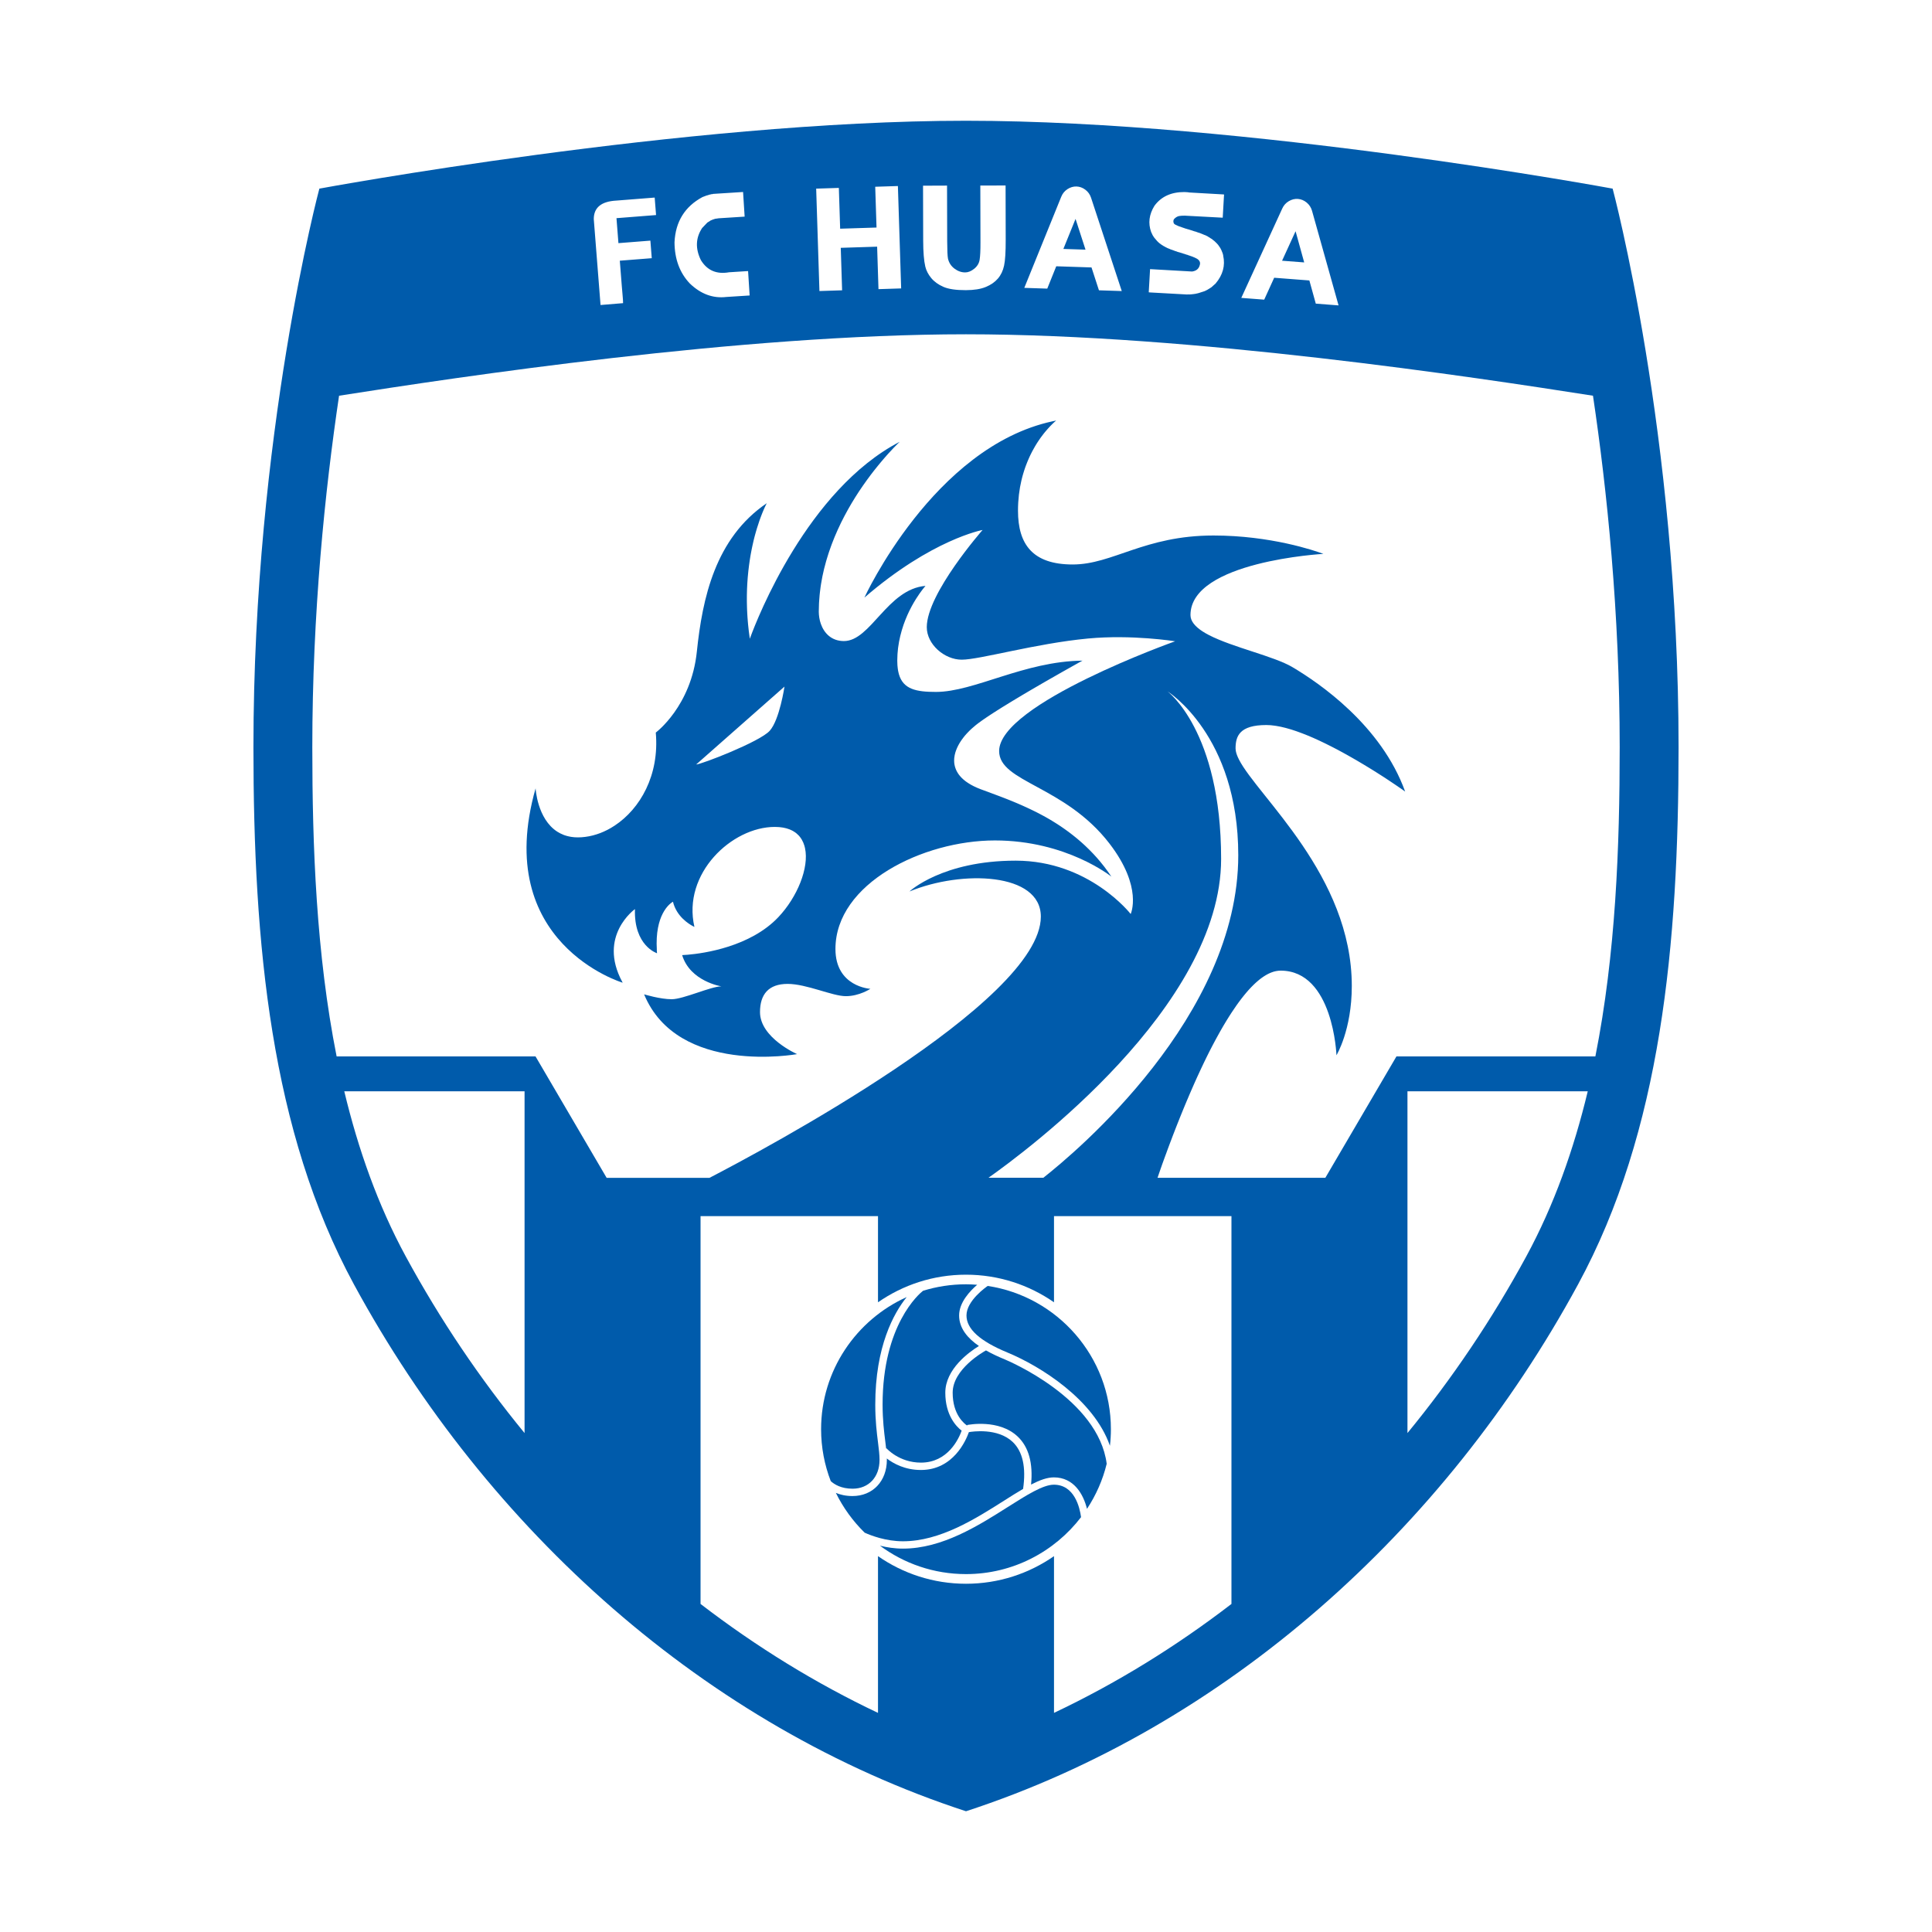 <?xml version="1.0" encoding="utf-8"?>
<!-- Created by @FCLOGO 2022-06-15 23:22:45 . https://fclogo.top/ -->
<!-- FOR PERSONAL USE ONLY NOT FOR COMMERCIAL USE -->
<svg version="1.1" xmlns="http://www.w3.org/2000/svg" xmlns:xlink="http://www.w3.org/1999/xlink" x="0px" y="0px"
	 viewBox="0 0 800 800" enable-background="new 0 0 800 800" xml:space="preserve">
<g>
	<path fill="#005BAB" d="M310.8,263.64C310.8,263.64,310.8,263.64,310.8,263.64c0,0.01,0,0.01-0.01,0.02
		c-0.2,0.54-0.3,0.84-0.3,0.84c-0.15-1.02-0.29-2.03-0.41-3.02c-0.04-0.33-0.07-0.65-0.11-0.98c-0.08-0.66-0.15-1.33-0.21-1.98
		c-0.04-0.38-0.07-0.76-0.1-1.13c-0.05-0.59-0.1-1.18-0.14-1.77c-0.03-0.39-0.05-0.77-0.07-1.16c-0.03-0.56-0.07-1.12-0.09-1.68
		c-0.02-0.38-0.03-0.77-0.04-1.15c-0.02-0.54-0.03-1.09-0.04-1.62c-0.01-0.37-0.01-0.75-0.02-1.12c0-0.53-0.01-1.06,0-1.59
		c0-0.36,0-0.71,0.01-1.06c0.01-0.54,0.02-1.06,0.04-1.59c0.01-0.33,0.02-0.66,0.03-0.98c0.02-0.55,0.05-1.1,0.08-1.64
		c0.02-0.28,0.03-0.57,0.05-0.85c0.04-0.61,0.08-1.22,0.13-1.82c0.02-0.2,0.03-0.4,0.05-0.6c0.14-1.61,0.31-3.16,0.51-4.66
		c0.02-0.12,0.03-0.24,0.05-0.36c0.08-0.62,0.17-1.23,0.26-1.83c0.03-0.2,0.06-0.39,0.09-0.58c0.08-0.51,0.17-1.02,0.25-1.52
		c0.04-0.22,0.08-0.43,0.12-0.64c0.08-0.46,0.17-0.92,0.26-1.38c0.04-0.22,0.09-0.43,0.13-0.65c0.09-0.43,0.18-0.86,0.27-1.28
		c0.05-0.21,0.09-0.42,0.14-0.63c0.09-0.41,0.19-0.82,0.28-1.22c0.05-0.2,0.09-0.39,0.14-0.59c0.1-0.4,0.2-0.8,0.3-1.19
		c0.05-0.17,0.09-0.35,0.14-0.52c0.11-0.41,0.22-0.8,0.33-1.19c0.04-0.14,0.08-0.28,0.12-0.42c0.12-0.43,0.25-0.85,0.37-1.26
		c0.03-0.08,0.05-0.17,0.08-0.25c0.31-1,0.61-1.93,0.91-2.79c0-0.01,0.01-0.02,0.01-0.04c0.14-0.41,0.28-0.8,0.42-1.17
		c0.03-0.09,0.07-0.18,0.1-0.27c0.11-0.29,0.21-0.57,0.31-0.83c0.04-0.11,0.09-0.22,0.13-0.33c0.09-0.23,0.18-0.45,0.26-0.66
		c0.05-0.12,0.09-0.23,0.14-0.35c0.08-0.19,0.15-0.37,0.23-0.55c0.05-0.11,0.09-0.22,0.14-0.33c0.07-0.16,0.14-0.32,0.2-0.46
		c0.04-0.1,0.09-0.2,0.13-0.3c0.06-0.13,0.11-0.26,0.17-0.38c0.04-0.09,0.09-0.19,0.13-0.28c0.04-0.1,0.08-0.18,0.13-0.27
		c0.04-0.09,0.09-0.19,0.13-0.27c0.03-0.05,0.05-0.1,0.07-0.15c0.04-0.09,0.09-0.19,0.13-0.26c0,0,0,0,0,0
		c0.17-0.35,0.27-0.53,0.27-0.53c-21.33,14.47-26.66,39.36-28.95,61.45c-2.35,22.68-17.01,33.52-17.01,33.52
		c0,0.03,0,0.05,0.01,0.08c0,0,0,0,0,0c1.54,17.6-6.49,31.49-17.02,38.44c-0.01,0-0.01,0.01-0.02,0.01
		c-0.47,0.31-0.95,0.61-1.43,0.89c-0.03,0.02-0.07,0.04-0.1,0.06c-0.45,0.27-0.91,0.52-1.37,0.76c-0.08,0.04-0.17,0.08-0.25,0.12
		c-0.41,0.21-0.83,0.42-1.25,0.6c-0.12,0.06-0.25,0.1-0.37,0.16c-0.38,0.17-0.76,0.33-1.15,0.48c-0.11,0.04-0.22,0.08-0.34,0.12
		c-0.4,0.15-0.8,0.3-1.2,0.42c-0.12,0.04-0.23,0.07-0.35,0.1c-0.4,0.12-0.8,0.24-1.2,0.35c-0.16,0.04-0.32,0.07-0.49,0.11
		c-0.35,0.08-0.71,0.17-1.07,0.24c-0.21,0.04-0.41,0.07-0.62,0.1c-0.31,0.05-0.62,0.11-0.94,0.15c-0.35,0.05-0.71,0.07-1.06,0.11
		c-0.16,0.01-0.33,0.04-0.49,0.05c-0.52,0.03-1.03,0.05-1.55,0.05c-0.48,0-0.94-0.02-1.39-0.05c-0.16-0.01-0.32-0.03-0.47-0.05
		c-0.28-0.03-0.56-0.06-0.83-0.1c-0.19-0.03-0.38-0.06-0.56-0.1c-0.22-0.04-0.44-0.09-0.66-0.14c-0.2-0.05-0.41-0.1-0.61-0.15
		c-0.17-0.05-0.34-0.1-0.51-0.15c-0.22-0.07-0.44-0.14-0.65-0.21c-0.1-0.04-0.2-0.08-0.29-0.12c-0.9-0.35-1.73-0.77-2.49-1.25
		c-8.4-5.33-9.04-17.99-9.04-17.99c-18.28,64.24,36.06,80.49,36.06,80.49c-0.06-0.11-0.11-0.22-0.17-0.33
		c-10.3-19.1,5.25-30.15,5.25-30.15c-0.51,15.23,9.14,18.28,9.14,18.28c-0.04-0.5-0.08-0.98-0.11-1.45
		c0.01,0.01,0.02,0.03,0.03,0.04c-0.86-14.46,5.22-19.02,6.45-19.79c0,0,0,0,0,0c0.15-0.09,0.23-0.13,0.23-0.13
		c1.47,6.08,6.56,9.21,8.29,10.12c0.09,0.05,0.17,0.09,0.24,0.13c0.05,0.02,0.08,0.04,0.12,0.06c0.04,0.02,0.08,0.04,0.11,0.05
		c0.03,0.01,0.05,0.02,0.07,0.03c0.03,0.01,0.05,0.02,0.05,0.02c-5.08-22.09,15.49-41.39,33.26-41.39c0.55,0,1.08,0.02,1.6,0.06
		c0.16,0.01,0.31,0.03,0.47,0.04c0.35,0.03,0.7,0.08,1.03,0.13c0.16,0.03,0.33,0.05,0.49,0.08c0.34,0.06,0.67,0.14,0.99,0.22
		c0.12,0.03,0.24,0.06,0.36,0.09c0.41,0.12,0.79,0.25,1.17,0.39c0.14,0.06,0.28,0.12,0.42,0.18c0.23,0.1,0.45,0.2,0.67,0.31
		c0.16,0.08,0.32,0.17,0.47,0.26c0.18,0.1,0.35,0.21,0.51,0.32c0.15,0.1,0.31,0.2,0.46,0.31c0.14,0.11,0.28,0.22,0.41,0.33
		c0.29,0.24,0.57,0.5,0.82,0.77c0.08,0.08,0.16,0.16,0.24,0.25c0.16,0.18,0.3,0.36,0.44,0.55c0.06,0.08,0.12,0.16,0.18,0.25
		c0.15,0.2,0.29,0.41,0.42,0.63c0.02,0.04,0.04,0.07,0.06,0.11c0.45,0.77,0.81,1.6,1.07,2.49c0,0.01,0.01,0.02,0.01,0.04
		c0.09,0.31,0.17,0.62,0.24,0.94c0,0,0,0,0,0c1.79,8.18-3.22,20.33-11,28.58c-11.63,12.32-30.88,15.02-37.52,15.59c0,0,0,0,0,0
		c-1.1,0.1-1.86,0.13-2.18,0.15c-0.01,0-0.01,0-0.02,0c-0.04,0-0.08,0-0.11,0c-0.01,0-0.04,0-0.04,0
		c3.3,10.92,16.25,12.95,16.25,12.95c-4.32,0-15.74,5.33-20.57,5.33s-11.43-2.03-11.43-2.03c13.97,33.77,63.35,24.76,63.35,24.76
		s-15.36-6.74-15.36-17.4c0-7.36,3.56-11.68,11.43-11.68c7.87,0,18.54,5.08,24.12,5.08s10.16-3.04,10.16-3.04
		s-14.47-0.76-14.47-16.5c0-27.17,36.31-44.94,66.02-44.94c29.71,0,48.24,14.98,48.24,14.98c-0.47-0.7-0.95-1.39-1.43-2.07
		c-0.16-0.22-0.32-0.43-0.48-0.64c-0.33-0.45-0.66-0.9-0.99-1.34c-0.2-0.26-0.4-0.5-0.6-0.75c-0.3-0.39-0.61-0.77-0.92-1.15
		c-0.22-0.26-0.44-0.51-0.65-0.77c-0.3-0.35-0.59-0.71-0.9-1.05c-0.23-0.26-0.46-0.51-0.69-0.76c-0.3-0.33-0.59-0.66-0.9-0.98
		c-0.24-0.25-0.48-0.5-0.72-0.74c-0.3-0.31-0.59-0.62-0.9-0.92c-0.25-0.25-0.49-0.48-0.74-0.72c-0.3-0.29-0.6-0.59-0.9-0.87
		c-0.25-0.24-0.5-0.47-0.76-0.7c-0.3-0.28-0.6-0.55-0.91-0.82c-0.26-0.23-0.52-0.45-0.78-0.67c-0.3-0.26-0.61-0.52-0.91-0.78
		c-0.26-0.22-0.53-0.44-0.8-0.65c-0.3-0.25-0.61-0.49-0.91-0.73c-0.27-0.21-0.54-0.42-0.81-0.63c-0.31-0.23-0.61-0.47-0.92-0.7
		c-0.27-0.2-0.55-0.4-0.82-0.6c-0.31-0.22-0.61-0.44-0.92-0.66c-0.28-0.2-0.56-0.39-0.83-0.58c-0.31-0.21-0.61-0.42-0.92-0.63
		c-0.28-0.19-0.56-0.37-0.84-0.55c-0.31-0.2-0.62-0.4-0.93-0.6c-0.28-0.18-0.56-0.35-0.85-0.53c-0.31-0.19-0.62-0.38-0.93-0.57
		c-0.28-0.17-0.57-0.34-0.85-0.51c-0.31-0.18-0.62-0.36-0.93-0.54c-0.28-0.16-0.57-0.32-0.85-0.48c-0.31-0.17-0.62-0.34-0.93-0.51
		c-0.29-0.16-0.57-0.31-0.86-0.46c-0.31-0.16-0.62-0.33-0.92-0.49c-0.29-0.15-0.57-0.3-0.86-0.44c-0.31-0.16-0.61-0.31-0.92-0.46
		c-0.29-0.14-0.57-0.28-0.86-0.42c-0.31-0.15-0.61-0.3-0.92-0.44c-0.28-0.13-0.56-0.27-0.84-0.4c-0.31-0.14-0.62-0.29-0.93-0.43
		c-0.28-0.13-0.56-0.26-0.84-0.38c-0.31-0.14-0.61-0.27-0.91-0.41c-0.28-0.12-0.56-0.25-0.84-0.37c-0.3-0.13-0.6-0.26-0.9-0.39
		c-0.28-0.12-0.55-0.24-0.83-0.35c-0.3-0.13-0.61-0.25-0.91-0.38c-0.27-0.11-0.54-0.22-0.8-0.33c-0.31-0.13-0.61-0.25-0.92-0.37
		c-0.26-0.1-0.51-0.21-0.77-0.31c-0.32-0.13-0.63-0.25-0.95-0.37c-0.24-0.09-0.48-0.19-0.72-0.28c-0.33-0.13-0.65-0.25-0.97-0.37
		c-0.23-0.09-0.45-0.17-0.67-0.26c-0.35-0.13-0.7-0.26-1.05-0.39c-0.19-0.07-0.37-0.14-0.56-0.21c-0.46-0.17-0.92-0.34-1.37-0.51
		c-0.06-0.02-0.12-0.04-0.18-0.07c-1.08-0.4-2.13-0.79-3.16-1.17c-0.49-0.18-0.97-0.36-1.44-0.53c-0.51-0.19-0.99-0.39-1.46-0.59
		c-0.16-0.07-0.3-0.14-0.45-0.21c-0.3-0.14-0.61-0.27-0.89-0.41c-0.17-0.08-0.33-0.17-0.5-0.26c-0.25-0.13-0.5-0.26-0.73-0.39
		c-0.17-0.1-0.32-0.19-0.49-0.29c-0.21-0.13-0.43-0.26-0.63-0.39c-0.16-0.1-0.3-0.21-0.46-0.31c-0.19-0.13-0.38-0.26-0.56-0.39
		c-0.15-0.11-0.28-0.22-0.42-0.33c-0.17-0.13-0.33-0.27-0.49-0.4c-0.13-0.11-0.25-0.23-0.38-0.35c-0.15-0.14-0.29-0.27-0.43-0.41
		c-0.12-0.12-0.23-0.24-0.34-0.36c-0.13-0.14-0.25-0.28-0.37-0.42c-0.1-0.12-0.2-0.25-0.3-0.37c-0.11-0.14-0.21-0.28-0.31-0.42
		c-0.09-0.13-0.17-0.25-0.25-0.38c-0.09-0.14-0.17-0.29-0.26-0.43c-0.07-0.13-0.15-0.26-0.21-0.39c-0.07-0.14-0.14-0.29-0.21-0.43
		c-0.06-0.13-0.12-0.27-0.17-0.41c-0.06-0.14-0.11-0.29-0.16-0.44c-0.05-0.14-0.09-0.28-0.14-0.42c-0.04-0.14-0.08-0.29-0.11-0.43
		c-0.03-0.14-0.07-0.29-0.1-0.43c-0.03-0.14-0.04-0.28-0.07-0.43c-0.02-0.15-0.05-0.3-0.06-0.45c-0.01-0.14-0.02-0.27-0.02-0.41
		c-0.01-0.16-0.02-0.32-0.02-0.48c0-0.12,0.01-0.24,0.01-0.36c0.01-0.18,0.01-0.35,0.02-0.53c0.01-0.07,0.02-0.14,0.02-0.22
		c0.08-0.77,0.23-1.54,0.46-2.31c0.01-0.03,0.02-0.06,0.03-0.09c0.07-0.23,0.15-0.46,0.24-0.7c0.02-0.06,0.04-0.13,0.07-0.19
		c0.08-0.22,0.18-0.44,0.27-0.66c0.03-0.07,0.06-0.15,0.09-0.22c0.1-0.22,0.2-0.43,0.31-0.65c0.04-0.08,0.07-0.15,0.11-0.23
		c0.11-0.22,0.23-0.43,0.35-0.64c0.04-0.07,0.08-0.15,0.12-0.22c0.12-0.22,0.26-0.43,0.39-0.64c0.05-0.07,0.09-0.14,0.14-0.22
		c0.14-0.22,0.28-0.43,0.43-0.64c0.05-0.07,0.09-0.13,0.14-0.2c0.15-0.22,0.31-0.43,0.48-0.65c0.05-0.06,0.09-0.12,0.14-0.19
		c0.17-0.22,0.34-0.43,0.52-0.65c0.05-0.06,0.09-0.11,0.14-0.17c0.18-0.22,0.37-0.44,0.57-0.65c0.04-0.05,0.09-0.1,0.13-0.14
		c0.2-0.22,0.41-0.44,0.62-0.66c0.04-0.04,0.07-0.07,0.11-0.11c0.22-0.23,0.44-0.45,0.67-0.68c0.03-0.02,0.05-0.05,0.08-0.07
		c0.24-0.23,0.49-0.46,0.74-0.69c0.01,0,0.01-0.01,0.02-0.01c0.5-0.45,1.01-0.89,1.54-1.32c0.28-0.22,0.58-0.46,0.9-0.7
		c0.11-0.08,0.23-0.17,0.34-0.25c0.23-0.17,0.45-0.34,0.7-0.51c0.14-0.1,0.3-0.21,0.44-0.32c0.23-0.17,0.47-0.33,0.71-0.5
		c0.17-0.12,0.35-0.24,0.52-0.36c0.25-0.17,0.49-0.34,0.75-0.51c0.19-0.13,0.38-0.25,0.57-0.38c0.27-0.18,0.53-0.35,0.81-0.54
		c0.2-0.13,0.41-0.27,0.61-0.4c0.28-0.18,0.57-0.37,0.86-0.56c0.22-0.14,0.44-0.28,0.66-0.42c0.29-0.19,0.59-0.37,0.89-0.57
		c0.23-0.15,0.47-0.3,0.7-0.44c0.31-0.19,0.62-0.39,0.93-0.59c0.23-0.14,0.46-0.29,0.7-0.44c0.33-0.21,0.67-0.41,1.01-0.62
		c0.23-0.14,0.46-0.28,0.69-0.42c0.35-0.21,0.7-0.43,1.06-0.65c0.23-0.14,0.47-0.28,0.7-0.43c0.37-0.22,0.74-0.44,1.11-0.67
		c0.23-0.14,0.45-0.27,0.68-0.41c0.39-0.23,0.78-0.47,1.17-0.7c0.22-0.13,0.43-0.26,0.65-0.39c0.4-0.24,0.8-0.48,1.2-0.72
		c0.21-0.13,0.43-0.25,0.64-0.38c0.42-0.25,0.85-0.5,1.27-0.75c0.19-0.11,0.37-0.22,0.56-0.33c0.5-0.29,1-0.59,1.5-0.88
		c0.11-0.06,0.22-0.13,0.33-0.19c1.24-0.72,2.46-1.43,3.66-2.13c0.07-0.04,0.13-0.08,0.2-0.12c0.52-0.3,1.04-0.6,1.55-0.89
		c0.18-0.1,0.35-0.2,0.53-0.3c0.4-0.23,0.79-0.45,1.18-0.68c0.21-0.12,0.42-0.24,0.63-0.36c0.34-0.2,0.69-0.39,1.02-0.58
		c0.22-0.12,0.43-0.25,0.65-0.37c0.32-0.18,0.65-0.37,0.96-0.55c0.2-0.11,0.4-0.22,0.59-0.34c0.3-0.17,0.6-0.34,0.9-0.51
		c0.23-0.13,0.45-0.25,0.67-0.38c0.25-0.14,0.5-0.28,0.75-0.42c0.2-0.12,0.4-0.23,0.6-0.34c0.25-0.14,0.5-0.28,0.73-0.41
		c0.2-0.11,0.39-0.22,0.58-0.33c0.22-0.12,0.43-0.24,0.64-0.36c0.16-0.09,0.33-0.18,0.48-0.27c0.23-0.13,0.45-0.25,0.67-0.37
		c0.13-0.07,0.27-0.15,0.39-0.22c0.19-0.1,0.36-0.2,0.54-0.3c0.13-0.07,0.25-0.14,0.37-0.21c0.2-0.11,0.38-0.21,0.55-0.31
		c0.06-0.04,0.14-0.08,0.2-0.11c0.2-0.11,0.38-0.21,0.54-0.3c0.02-0.01,0.05-0.03,0.08-0.04c0.55-0.31,0.86-0.47,0.86-0.47
		c-24.12,0.25-44.81,12.95-60.69,12.95c-8.16,0-13.53-1.08-15.33-7.36c0,0,0,0,0,0c-0.08-0.26-0.14-0.55-0.2-0.83
		c-0.04-0.2-0.09-0.39-0.13-0.6c-0.05-0.25-0.09-0.52-0.12-0.79c-0.04-0.29-0.07-0.6-0.1-0.91c-0.02-0.22-0.04-0.44-0.06-0.67
		c-0.04-0.57-0.06-1.16-0.06-1.79c0-0.82,0.03-1.62,0.08-2.42c0.01-0.16,0.02-0.33,0.03-0.49c0.05-0.77,0.12-1.52,0.21-2.26
		c0.02-0.14,0.04-0.27,0.06-0.41c0.09-0.69,0.2-1.37,0.32-2.03c0.02-0.1,0.03-0.2,0.05-0.3c0.13-0.72,0.29-1.42,0.45-2.11
		c0.04-0.16,0.08-0.32,0.12-0.48c0.17-0.68,0.35-1.36,0.54-2.02c0.02-0.08,0.05-0.16,0.07-0.24c0.18-0.61,0.37-1.2,0.57-1.78
		c0.05-0.13,0.09-0.27,0.13-0.4c0.22-0.61,0.44-1.21,0.67-1.79c0.05-0.14,0.11-0.27,0.16-0.4c0.22-0.55,0.45-1.09,0.68-1.62
		c0.02-0.05,0.04-0.1,0.06-0.15c0.25-0.56,0.51-1.1,0.76-1.62c0.06-0.12,0.12-0.24,0.18-0.36c0.25-0.51,0.51-1,0.76-1.48
		c0.04-0.08,0.09-0.16,0.13-0.25c0.24-0.44,0.47-0.86,0.71-1.26c0.04-0.07,0.08-0.14,0.12-0.21c0.26-0.44,0.51-0.86,0.76-1.26
		c0.05-0.08,0.1-0.16,0.15-0.24c0.51-0.82,1.01-1.56,1.46-2.2c0.03-0.04,0.06-0.08,0.09-0.12c0.23-0.32,0.44-0.62,0.64-0.89
		c0.01-0.02,0.02-0.03,0.04-0.05c0.21-0.28,0.4-0.53,0.57-0.76c0,0,0,0,0,0c0.69-0.89,1.11-1.36,1.11-1.36
		c-15.81,1.33-22.66,22.85-33.77,22.85c-5.12,0-8.2-3.24-9.57-7.16c-0.13-0.38-0.25-0.77-0.35-1.17c-0.01-0.04-0.02-0.08-0.03-0.12
		c-0.09-0.35-0.16-0.71-0.22-1.07c-0.01-0.07-0.03-0.15-0.04-0.22c-0.05-0.33-0.09-0.66-0.12-0.99c-0.01-0.09-0.02-0.18-0.03-0.26
		c-0.03-0.4-0.05-0.8-0.05-1.2c0-1.14,0.03-2.27,0.09-3.4c0.02-0.36,0.05-0.72,0.07-1.08c0.05-0.77,0.11-1.54,0.18-2.3
		c0.04-0.41,0.08-0.81,0.13-1.22c0.08-0.72,0.17-1.44,0.27-2.15c0.06-0.4,0.11-0.79,0.18-1.19c0.12-0.76,0.25-1.51,0.4-2.26
		c0.06-0.33,0.12-0.66,0.18-0.99c0.21-1.06,0.44-2.11,0.7-3.14c0-0.01,0-0.02,0.01-0.02c0.26-1.07,0.54-2.12,0.84-3.16
		c0.08-0.28,0.17-0.55,0.25-0.83c0.22-0.76,0.46-1.51,0.7-2.26c0.11-0.33,0.22-0.66,0.33-0.99c0.24-0.7,0.48-1.39,0.73-2.07
		c0.12-0.32,0.23-0.64,0.35-0.96c0.27-0.73,0.56-1.45,0.85-2.16c0.1-0.25,0.2-0.5,0.3-0.75c0.81-1.94,1.66-3.83,2.55-5.66
		c0.09-0.18,0.18-0.35,0.26-0.53c0.36-0.73,0.73-1.45,1.1-2.16c0.13-0.25,0.26-0.49,0.39-0.73c0.34-0.64,0.69-1.28,1.03-1.9
		c0.13-0.24,0.27-0.48,0.4-0.72c0.37-0.65,0.74-1.29,1.11-1.92c0.11-0.19,0.22-0.38,0.33-0.56c0.98-1.65,1.98-3.23,2.98-4.74
		c0.08-0.11,0.15-0.22,0.23-0.34c0.42-0.62,0.83-1.24,1.25-1.84c0.13-0.19,0.27-0.38,0.4-0.57c0.36-0.52,0.72-1.03,1.08-1.52
		c0.14-0.2,0.28-0.39,0.42-0.58c0.36-0.49,0.72-0.98,1.07-1.45c0.12-0.17,0.25-0.34,0.37-0.5c0.43-0.57,0.85-1.12,1.27-1.65
		c0.04-0.05,0.08-0.11,0.13-0.16c0.46-0.59,0.92-1.16,1.37-1.71c0.12-0.14,0.23-0.28,0.34-0.42c0.32-0.39,0.63-0.77,0.94-1.14
		c0.17-0.2,0.33-0.39,0.49-0.58c0.25-0.29,0.49-0.58,0.73-0.86c0.17-0.2,0.35-0.4,0.52-0.6c0.21-0.24,0.42-0.48,0.62-0.71
		c0.18-0.2,0.35-0.4,0.52-0.59c0.17-0.18,0.32-0.36,0.48-0.53c0.8-0.88,1.52-1.65,2.14-2.3c1.52-1.58,2.44-2.43,2.44-2.43
		C334.31,202.82,313.52,256.26,310.8,263.64z M318.74,302.58c-4.06,4.57-28.44,13.97-30.47,13.97l36.57-32.25
		C324.84,284.3,322.81,298.01,318.74,302.58z"/>
	<polygon fill="#005BAB" points="445.36,90.64 440.32,103.08 449.49,103.38 	"/>
	<polygon fill="#005BAB" points="536.47,95.75 530.88,107.96 540.04,108.66 	"/>
	<path fill="#005BAB" d="M667.76,78.11C667.76,78.11,516.3,50,400,50c-116.3,0-267.76,28.11-267.76,28.11s-27.3,101.82-27.3,231.33
		c0,81.6,7.18,158.96,41.64,222.44C201.94,633.83,292.59,714.96,400,750c107.41-35.04,198.06-116.17,253.42-218.12
		c34.47-63.48,41.64-140.84,41.64-222.44C695.06,179.94,667.76,78.11,667.76,78.11z M530.96,86.33c0.59-1.3,1.49-2.31,2.71-3.03
		c1.22-0.72,2.48-1.03,3.77-0.93c1.32,0.1,2.52,0.6,3.62,1.5c1.09,0.9,1.83,2.04,2.22,3.41l10.99,39.18l-9.43-0.73l-2.66-9.6
		l-14.57-1.12l-4.13,9.07l-9.49-0.73L530.96,86.33z M495.71,107.17c-0.2-0.13-0.46-0.27-0.8-0.41l-0.3-0.14l-0.72-0.29l-0.18-0.1
		l-0.12-0.01l-0.18-0.1l-0.15-0.01c-0.12-0.07-0.27-0.13-0.45-0.18c-0.2-0.09-0.47-0.18-0.81-0.26l-0.09-0.07l-0.36-0.11l-0.12-0.01
		l-1.08-0.37c-0.16-0.05-0.27-0.08-0.33-0.08c-0.24-0.12-0.54-0.21-0.9-0.3l-0.36-0.11c-0.14-0.07-0.33-0.12-0.57-0.15
		c-0.04-0.04-0.1-0.07-0.18-0.07c-0.16-0.07-0.34-0.12-0.54-0.15l-0.36-0.17l-0.12-0.01c-0.12-0.07-0.29-0.12-0.51-0.15l-0.18-0.1
		l-0.21-0.07l-0.18-0.07l-0.87-0.32l-0.21-0.04l-0.6-0.28l-0.36-0.14c-0.2-0.05-0.44-0.16-0.72-0.32l-0.36-0.17l-0.92-0.51
		c-0.18-0.07-0.37-0.19-0.56-0.37l-0.15-0.04l-0.35-0.26l-0.35-0.26l-0.18-0.13l-0.26-0.2l-0.09-0.1l-0.26-0.2
		c-0.12-0.13-0.29-0.3-0.52-0.52l-1.23-1.44l-0.17-0.28l-0.14-0.19c-0.17-0.23-0.34-0.53-0.5-0.88l-0.08-0.19l-0.11-0.25l-0.25-0.5
		c-1.32-3.64-0.87-7.26,1.35-10.86c2.8-3.83,6.94-5.73,12.39-5.71l1.55,0.09c0.24,0.08,0.51,0.11,0.82,0.11l14.04,0.8
		c0.05,0.21,0.05,0.44-0.01,0.7l-0.5,8.8l-0.04,0.12l-15.68-0.84c-0.53-0.01-0.99,0-1.38,0.04l-0.34,0.04l-0.49,0.06
		c-0.02,0.02-0.08,0.03-0.18,0.02c-0.81,0.18-1.51,0.63-2.12,1.35c-0.28,0.53-0.28,1.1-0.01,1.71c0.11,0.15,0.29,0.3,0.52,0.46
		l0.45,0.21l0.3,0.14l0.68,0.31l0.18,0.07l2.55,0.88l0.18,0.07l0.18,0.04l0.45,0.12c0.02,0.04,0.07,0.07,0.15,0.08
		c0.08,0.01,0.15,0.02,0.21,0.03c0.18,0.07,0.43,0.15,0.75,0.23l0.18,0.07l0.18,0.04l0.69,0.22c0.2,0.05,0.45,0.14,0.75,0.26
		l0.12,0.04l0.51,0.12l0.18,0.07c0.36,0.1,0.66,0.21,0.9,0.33l0.21,0.04c0.04,0.04,0.1,0.07,0.18,0.07l0.33,0.11l0.36,0.14
		l1.61,0.67l0.18,0.04l0.98,0.48c0.23,0.18,0.55,0.37,0.94,0.57l0.09,0.1l0.5,0.3l0.38,0.24l0.52,0.46l0.18,0.1
		c0.15,0.17,0.36,0.36,0.61,0.55l0.23,0.26l0.18,0.13l0.78,0.87c0.13,0.17,0.24,0.34,0.34,0.51c0.06,0.08,0.15,0.21,0.28,0.38
		c0.09,0.19,0.22,0.4,0.39,0.63l0.02,0.12c0.15,0.19,0.26,0.41,0.33,0.66l0.08,0.13l0.13,0.37c0.07,0.21,0.15,0.4,0.24,0.56
		l0.25,0.9l-0.01,0.12c0.92,4.15-0.12,8.01-3.14,11.58l-1.77,1.58l-0.25,0.14l-0.1,0.09l-1.33,0.81c-0.13,0.07-0.4,0.21-0.82,0.41
		c-0.1,0.01-0.23,0.07-0.37,0.16l-2.43,0.78l-0.34,0.07c-0.02,0.04-0.09,0.06-0.19,0.05l-0.5,0.12l-0.18,0.02l-0.28,0.08l-0.18-0.01
		l-0.19,0.05l-0.18,0.02l-0.37,0.04l-0.18,0.02l-0.37,0.04l-0.18,0.02c-0.24-0.01-0.52,0-0.83,0.04l-0.49-0.03l-0.16,0.05
		l-15.5-0.86l-0.49-0.06l0.55-9.59l17.39,0.99c1.73-0.25,2.78-1.11,3.17-2.6C497.15,108.76,496.78,107.87,495.71,107.17z
		 M439.44,81.47c0.53-1.33,1.39-2.38,2.57-3.15c1.19-0.77,2.43-1.14,3.73-1.1c1.32,0.04,2.55,0.49,3.68,1.34
		c1.13,0.85,1.92,1.96,2.36,3.31l12.72,38.65l-9.45-0.31l-3.08-9.47l-14.6-0.48l-3.72,9.25l-9.51-0.31L439.44,81.47z M392.15,76.85
		l0.06,23.06c0.01,3.66,0.12,6.04,0.32,7.14c0.39,1.73,1.28,3.12,2.68,4.17c1.39,1.05,2.88,1.58,4.44,1.58c1.24,0,2.48-0.5,3.73-1.5
		c1.25-1,2-2.23,2.25-3.68c0.25-1.45,0.37-3.86,0.36-7.21l-0.06-23.58l10.46-0.03l0.05,22.39c0.01,5.1-0.21,8.71-0.68,10.83
		c-0.46,2.12-1.32,3.9-2.56,5.34c-1.25,1.45-2.92,2.61-5.02,3.47c-2.1,0.87-4.85,1.31-8.25,1.32c-4.09,0.01-7.19-0.45-9.31-1.38
		c-2.12-0.93-3.79-2.15-5.03-3.65c-1.23-1.5-2.05-3.08-2.44-4.72c-0.58-2.44-0.87-6.04-0.88-10.79l-0.06-22.72L392.15,76.85z
		 M347.35,77.81l0.54,16.89l15.06-0.48l-0.54-16.89l9.39-0.3l1.35,42.4l-9.39,0.3l-0.56-17.59l-15.06,0.48l0.56,17.59l-9.39,0.3
		l-1.35-42.4L347.35,77.81z M290.86,81.61l1.55-0.59l0.45-0.15l0.18-0.01l0.69-0.26c0.26-0.02,0.56-0.09,0.9-0.21
		c0.17,0.05,0.38,0.02,0.64-0.1l12.42-0.79l0.65,10.2l-10.78,0.69l-0.7,0.11c-0.38,0.07-0.66,0.1-0.82,0.11
		c-0.22,0.12-0.49,0.2-0.81,0.27l-0.95,0.4l-0.44,0.3c-0.12,0.05-0.28,0.15-0.47,0.3c-0.14,0.05-0.31,0.15-0.5,0.31l-2.15,2.25
		l-0.08,0.13c-2.6,4.04-2.73,8.42-0.42,13.14c2.61,4.28,6.51,5.95,11.69,5.03l7.73-0.49l0.13,0.05l0.64,10.05l-9.68,0.62
		c-5.52,0.64-10.55-1.22-15.09-5.58c-4.17-4.4-6.29-10.08-6.34-17.05C279.7,91.79,283.55,85.56,290.86,81.61z M255.22,83.06
		l15.87-1.25l0.57,7.24l-16.39,1.29l0.81,10.34l13.23-1.04l0.57,7.27l-13.23,1.04l0.81,10.34l0.34,3.95l0.16,2.04l0.04,1.25
		l-9.33,0.77l-2.8-35.58C245.87,85.94,248.99,83.39,255.22,83.06z M142.56,451.89h74.65v141.48l-0.01,0.02
		c-18.45-22.48-34.99-46.98-49.19-73.14C156.46,498.98,148.31,475.86,142.56,451.89z M436.44,709.26v-64.89
		c-10.35,7.2-22.91,11.43-36.44,11.43c-13.53,0-26.09-4.23-36.44-11.43v64.89l0,0.01c-25.71-12.18-50.36-27.35-73.48-45.11l0,0
		V503.57h73.48v35.68c10.35-7.2,22.9-11.43,36.44-11.43c13.53,0,26.09,4.23,36.44,11.43v-35.68h73.48v160.59h0
		c-23.12,17.76-47.77,32.93-73.49,45.11L436.44,709.26z M483.41,286.27c0,0,29.33,18.09,29.33,67.86
		c0,66.78-67.34,123.04-80.72,133.56H409.3c15.52-10.94,96.34-70.81,96.34-132.04C505.63,302.58,483.41,286.27,483.41,286.27z
		 M632,520.25c-14.21,26.16-30.74,50.66-49.19,73.14l-0.01-0.02V451.89h74.65C651.69,475.86,643.54,498.98,632,520.25z
		 M578.25,437.42L548.8,487.7h-69.49c0.26-0.76,0.59-1.75,1.01-2.94c0.01-0.03,0.02-0.06,0.03-0.09c0.08-0.24,0.17-0.5,0.26-0.76
		c0.03-0.07,0.05-0.14,0.08-0.22c0.1-0.28,0.2-0.58,0.31-0.88c0.01-0.04,0.03-0.08,0.04-0.12c0.12-0.33,0.24-0.67,0.36-1.02
		c0.01-0.02,0.02-0.05,0.03-0.07c0.13-0.37,0.27-0.75,0.41-1.14c0.06-0.16,0.12-0.33,0.18-0.49c0.08-0.23,0.16-0.45,0.25-0.68
		c0.08-0.22,0.16-0.44,0.24-0.66c0.07-0.2,0.14-0.39,0.22-0.59c0.07-0.19,0.14-0.4,0.22-0.59c0.09-0.25,0.18-0.49,0.27-0.74
		c0.07-0.2,0.15-0.4,0.22-0.61c0.09-0.24,0.18-0.48,0.27-0.73c0.08-0.23,0.17-0.46,0.26-0.7c0.09-0.24,0.18-0.48,0.27-0.73
		c0.09-0.23,0.18-0.47,0.27-0.71c0.09-0.24,0.18-0.49,0.28-0.73c0.09-0.25,0.19-0.51,0.29-0.76c0.09-0.25,0.19-0.5,0.28-0.75
		c0.1-0.26,0.2-0.51,0.29-0.77c0.1-0.26,0.2-0.53,0.31-0.8c0.09-0.25,0.19-0.49,0.29-0.74c0.11-0.29,0.22-0.57,0.33-0.86
		c0.1-0.25,0.19-0.5,0.29-0.75c0.11-0.28,0.22-0.57,0.34-0.86c0.1-0.26,0.21-0.53,0.31-0.79c0.11-0.29,0.23-0.58,0.35-0.87
		c0.11-0.27,0.21-0.53,0.32-0.8c0.12-0.3,0.24-0.6,0.36-0.91c0.1-0.26,0.21-0.51,0.31-0.77c0.13-0.33,0.27-0.67,0.41-1.01
		c0.1-0.24,0.19-0.47,0.29-0.71c0.14-0.35,0.29-0.7,0.43-1.06c0.1-0.23,0.19-0.47,0.29-0.7c0.15-0.35,0.3-0.71,0.44-1.07
		c0.1-0.24,0.2-0.47,0.3-0.71c0.17-0.4,0.33-0.79,0.5-1.19c0.08-0.19,0.16-0.39,0.25-0.58c0.21-0.49,0.42-0.99,0.63-1.49
		c0.04-0.1,0.09-0.21,0.13-0.31c0.52-1.22,1.06-2.45,1.6-3.68c0.05-0.11,0.09-0.21,0.14-0.32c0.23-0.51,0.45-1.02,0.68-1.53
		c0.07-0.15,0.13-0.3,0.2-0.44c0.21-0.47,0.42-0.93,0.63-1.4c0.08-0.18,0.16-0.36,0.25-0.53c0.2-0.43,0.4-0.87,0.6-1.3
		c0.09-0.2,0.19-0.41,0.28-0.61c0.19-0.41,0.38-0.82,0.57-1.22c0.1-0.22,0.21-0.43,0.31-0.65c0.19-0.39,0.37-0.79,0.56-1.18
		c0.11-0.22,0.22-0.45,0.32-0.67c0.19-0.38,0.37-0.77,0.56-1.15c0.11-0.23,0.23-0.46,0.34-0.7c0.18-0.37,0.37-0.74,0.55-1.11
		c0.12-0.23,0.23-0.47,0.35-0.7c0.19-0.37,0.37-0.74,0.56-1.11c0.12-0.23,0.23-0.46,0.35-0.68c0.19-0.37,0.38-0.74,0.57-1.1
		c0.12-0.23,0.23-0.45,0.35-0.67c0.19-0.36,0.38-0.73,0.58-1.09c0.12-0.22,0.24-0.45,0.36-0.67c0.19-0.36,0.39-0.72,0.58-1.07
		c0.12-0.22,0.24-0.44,0.36-0.65c0.2-0.36,0.4-0.72,0.59-1.07c0.12-0.21,0.23-0.42,0.35-0.63c0.2-0.36,0.4-0.71,0.61-1.07
		c0.12-0.2,0.23-0.41,0.35-0.61c0.21-0.36,0.42-0.71,0.62-1.07c0.11-0.19,0.23-0.38,0.34-0.57c0.22-0.37,0.44-0.73,0.66-1.09
		c0.1-0.17,0.21-0.34,0.31-0.51c0.24-0.39,0.48-0.78,0.73-1.17c0.08-0.13,0.16-0.27,0.25-0.4c0.28-0.44,0.56-0.88,0.84-1.31
		c0.05-0.07,0.09-0.14,0.14-0.21c0.66-1.01,1.33-2,2-2.95c0.04-0.05,0.07-0.1,0.11-0.16c0.29-0.41,0.58-0.82,0.88-1.22
		c0.09-0.13,0.19-0.25,0.28-0.37c0.24-0.32,0.47-0.64,0.71-0.95c0.12-0.15,0.23-0.3,0.35-0.44c0.22-0.28,0.43-0.56,0.65-0.83
		c0.13-0.16,0.25-0.31,0.38-0.46c0.21-0.25,0.41-0.5,0.62-0.75c0.13-0.16,0.27-0.31,0.4-0.47c0.2-0.23,0.4-0.46,0.6-0.69
		c0.14-0.15,0.28-0.3,0.42-0.46c0.2-0.21,0.39-0.42,0.59-0.63c0.14-0.15,0.28-0.3,0.43-0.44c0.19-0.2,0.38-0.39,0.58-0.58
		c0.14-0.14,0.29-0.28,0.43-0.42c0.19-0.18,0.38-0.36,0.57-0.53c0.15-0.13,0.29-0.26,0.44-0.39c0.19-0.17,0.38-0.33,0.56-0.48
		c0.15-0.12,0.3-0.25,0.44-0.37c0.19-0.15,0.37-0.3,0.56-0.44c0.15-0.11,0.3-0.23,0.45-0.33c0.18-0.13,0.37-0.26,0.55-0.39
		c0.15-0.1,0.3-0.2,0.45-0.3c0.18-0.12,0.37-0.23,0.55-0.34c0.15-0.09,0.3-0.18,0.44-0.26c0.18-0.1,0.37-0.2,0.55-0.3
		c0.15-0.08,0.29-0.15,0.44-0.22c0.19-0.09,0.37-0.17,0.56-0.25c0.14-0.06,0.29-0.13,0.43-0.18c0.19-0.07,0.38-0.14,0.57-0.2
		c0.14-0.05,0.28-0.1,0.41-0.14c0.2-0.06,0.4-0.11,0.59-0.15c0.13-0.03,0.26-0.07,0.39-0.09c0.22-0.04,0.44-0.07,0.65-0.1
		c0.11-0.01,0.22-0.04,0.32-0.05c0.32-0.03,0.65-0.05,0.97-0.05c21.84,0,23.11,35.04,23.11,35.04s6.35-10.41,6.35-28.69
		c0-45.71-38.97-78.45-46.77-93.85c0.01,0.01,0.02,0.03,0.03,0.04c-0.65-1.27-1.09-2.43-1.28-3.47c-0.01-0.04-0.01-0.08-0.02-0.12
		c-0.05-0.32-0.09-0.64-0.09-0.94c0-5.14,1.65-9.71,12.76-9.71c0.55,0,1.12,0.03,1.7,0.07c0.18,0.01,0.37,0.04,0.56,0.06
		c0.41,0.04,0.82,0.09,1.24,0.15c0.22,0.03,0.44,0.07,0.66,0.1c0.41,0.07,0.84,0.14,1.26,0.23c0.22,0.04,0.43,0.08,0.65,0.13
		c0.5,0.11,1,0.23,1.51,0.36c0.15,0.04,0.3,0.07,0.45,0.11c0.67,0.18,1.35,0.37,2.04,0.58c0.13,0.04,0.26,0.08,0.39,0.12
		c0.56,0.18,1.13,0.36,1.7,0.56c0.22,0.07,0.44,0.15,0.66,0.23c0.5,0.18,1,0.36,1.5,0.55c0.23,0.09,0.46,0.17,0.69,0.26
		c0.53,0.2,1.07,0.42,1.6,0.63c0.19,0.08,0.38,0.15,0.58,0.23c1.48,0.61,2.97,1.27,4.46,1.96c0.16,0.08,0.32,0.15,0.49,0.23
		c0.59,0.27,1.17,0.55,1.76,0.84c0.21,0.1,0.43,0.21,0.64,0.31c0.55,0.27,1.11,0.55,1.66,0.83c0.2,0.1,0.4,0.2,0.6,0.3
		c0.63,0.32,1.26,0.64,1.88,0.97c0.11,0.06,0.22,0.11,0.33,0.17c0.76,0.4,1.52,0.81,2.27,1.22c0.02,0.01,0.04,0.02,0.06,0.03
		c0.7,0.38,1.4,0.77,2.1,1.16c0.18,0.1,0.35,0.2,0.53,0.3c0.54,0.31,1.08,0.61,1.62,0.92c0.2,0.11,0.39,0.23,0.59,0.34
		c0.53,0.31,1.06,0.62,1.59,0.92c0.16,0.1,0.33,0.19,0.49,0.29c0.67,0.39,1.33,0.79,1.97,1.17c0.01,0,0.02,0.01,0.02,0.01
		c0.67,0.4,1.33,0.81,1.98,1.2c0.14,0.08,0.27,0.17,0.41,0.25c0.49,0.3,0.97,0.6,1.44,0.89c0.2,0.12,0.39,0.24,0.58,0.36
		c0.41,0.26,0.81,0.51,1.21,0.76c0.19,0.12,0.38,0.24,0.56,0.36c0.41,0.26,0.81,0.52,1.21,0.77c0.15,0.09,0.3,0.19,0.44,0.28
		c0.52,0.33,1.02,0.66,1.51,0.98c0.13,0.09,0.26,0.17,0.39,0.26c0.35,0.23,0.69,0.45,1.01,0.67c0.2,0.13,0.39,0.26,0.58,0.39
		c0.24,0.16,0.48,0.32,0.7,0.47c0.2,0.13,0.4,0.27,0.59,0.39c0.19,0.13,0.38,0.25,0.56,0.38c0.19,0.13,0.38,0.26,0.56,0.38
		c2.2,1.49,3.48,2.42,3.48,2.42c-9.9-27.42-35.55-44.94-46.72-51.55c-7.67-4.53-24.67-8.14-34.58-13.28
		c-0.07-0.04-0.13-0.07-0.2-0.11c-0.33-0.17-0.65-0.35-0.96-0.52c-0.11-0.06-0.21-0.12-0.31-0.18c-0.34-0.2-0.68-0.4-1-0.61
		c-0.08-0.05-0.16-0.11-0.24-0.16c-0.28-0.18-0.55-0.37-0.8-0.55c-0.06-0.05-0.13-0.09-0.19-0.14c-0.29-0.22-0.57-0.44-0.83-0.66
		c-0.07-0.06-0.14-0.12-0.21-0.18c-0.26-0.23-0.51-0.46-0.74-0.7c-0.02-0.02-0.03-0.04-0.05-0.05c-0.22-0.23-0.41-0.46-0.6-0.69
		c-0.05-0.06-0.09-0.11-0.14-0.17c-0.18-0.24-0.35-0.49-0.5-0.74c-0.03-0.05-0.05-0.09-0.08-0.14c-0.13-0.23-0.24-0.46-0.34-0.7
		c-0.02-0.04-0.04-0.09-0.06-0.13c-0.1-0.26-0.17-0.53-0.23-0.8c-0.01-0.06-0.02-0.12-0.03-0.18c-0.05-0.28-0.08-0.56-0.08-0.85
		c0-22.28,55.04-25.33,55.04-25.33s-0.17-0.07-0.49-0.18c0,0,0,0,0,0c-3.15-1.16-21.34-7.43-45.03-7.43c-28.57,0-41.71,12-58.28,12
		s-22.66-8.32-22.66-22.28c0-4.62,0.54-8.81,1.43-12.57c0.06-0.27,0.13-0.54,0.2-0.81c0.08-0.3,0.15-0.6,0.23-0.89
		c0.08-0.28,0.16-0.56,0.24-0.84c0.08-0.27,0.16-0.54,0.24-0.8c0.09-0.28,0.17-0.55,0.26-0.83c0.08-0.25,0.17-0.5,0.25-0.75
		c0.09-0.27,0.18-0.54,0.28-0.8c0.09-0.25,0.19-0.49,0.28-0.74c0.18-0.47,0.36-0.94,0.55-1.39c0.09-0.21,0.18-0.43,0.27-0.64
		c0.11-0.26,0.23-0.51,0.34-0.77c0.09-0.2,0.18-0.4,0.27-0.6c0.12-0.25,0.23-0.5,0.35-0.74c0.09-0.19,0.19-0.38,0.28-0.56
		c0.12-0.24,0.24-0.48,0.36-0.71c0.09-0.17,0.18-0.34,0.28-0.52c0.27-0.5,0.54-0.99,0.82-1.46c0.05-0.09,0.1-0.18,0.15-0.27
		c0.13-0.22,0.27-0.44,0.4-0.66c0.09-0.15,0.18-0.3,0.27-0.44c0.13-0.21,0.26-0.41,0.39-0.61c0.09-0.14,0.19-0.29,0.28-0.42
		c0.13-0.19,0.26-0.39,0.39-0.57c0.09-0.13,0.18-0.26,0.27-0.4c0.13-0.19,0.26-0.37,0.39-0.55c0.06-0.08,0.12-0.16,0.18-0.24
		c0.27-0.37,0.54-0.72,0.8-1.06c0.08-0.1,0.16-0.21,0.24-0.31c0.12-0.16,0.25-0.31,0.37-0.46c0.09-0.11,0.17-0.21,0.26-0.31
		c0.12-0.14,0.23-0.28,0.35-0.41c0.09-0.1,0.17-0.2,0.26-0.3c0.11-0.13,0.22-0.25,0.32-0.37c0.08-0.1,0.17-0.19,0.25-0.28
		c0.19-0.21,0.38-0.41,0.56-0.61c0.08-0.08,0.15-0.16,0.22-0.24c0.09-0.1,0.18-0.19,0.27-0.28c0.08-0.08,0.15-0.16,0.23-0.23
		c0.08-0.08,0.16-0.16,0.24-0.24c0.07-0.07,0.14-0.14,0.21-0.21c0.07-0.07,0.15-0.14,0.21-0.21c0.07-0.07,0.14-0.13,0.21-0.19
		c0.06-0.05,0.11-0.11,0.16-0.16c0.11-0.1,0.21-0.2,0.31-0.28c0.04-0.04,0.08-0.07,0.12-0.1c0.05-0.05,0.11-0.1,0.15-0.14
		c0.04-0.03,0.07-0.06,0.11-0.09c0.04-0.03,0.07-0.06,0.1-0.09c0.02-0.02,0.05-0.04,0.07-0.06c0.03-0.03,0.06-0.05,0.08-0.06
		c0.01-0.01,0.02-0.02,0.03-0.03c0.02-0.02,0.04-0.03,0.04-0.03c-0.51,0.1-1.01,0.21-1.52,0.32c0,0,0,0,0,0
		c-49.34,10.68-77.9,73-77.9,73c28-24.19,48.94-28,48.94-28s-23.11,26.28-23.11,40.25c0,7.11,7.3,13.46,14.47,13.46
		c7.44,0,30.57-6.71,52.25-8.76c18.25-1.73,36.12,1.14,36.12,1.14s-72.88,25.9-72.88,45.45c0,12.95,27.17,14.22,45.71,38.34
		c13.93,18.13,8.76,29.14,8.76,29.14s-17.14-22.09-47.61-22.09s-43.99,12.76-43.99,12.76c21.71-8.95,54.4-7.87,54.4,10.41
		c0,35.44-115.59,96.97-137.21,108.17H251.2l-29.45-50.28h-82.36c-8.45-42.53-10.07-87.02-10.07-127.98
		c0-55.74,5.26-106.46,11.08-145.6c49.2-7.72,166.03-25.44,259.6-25.44c93.51,0,210.42,17.73,259.62,25.44
		c5.82,39.08,11.06,89.76,11.06,145.59c0,40.96-1.62,85.45-10.07,127.98H578.25z"/>
	<path fill="#005BAB" d="M415.67,621.45c2.85-1.81,5.5-3.49,7.97-4.92c1.29-8.97-0.16-15.52-4.33-19.47
		c-6.23-5.9-16.79-4.28-18.12-4.04c-1.16,3.31-6.41,15.67-19.87,15.67c-6.65,0-11.44-2.71-14.11-4.76c0,0.19,0.02,0.38,0.02,0.57
		c0,8.82-5.85,14.98-14.22,14.98c-2.8,0-5.07-0.55-6.9-1.31c3.03,6.16,7.08,11.73,11.93,16.48c2.59,1.17,8.75,3.56,15.86,3.56
		C389.24,638.21,403.9,628.92,415.67,621.45z"/>
	<path fill="#005BAB" d="M415.99,562.87c-2.45-1.01-5.15-2.23-7.71-3.69c-1.2,0.66-13.8,7.78-13.8,17.52
		c0,9.16,4.91,12.9,6.04,13.64l-0.06-0.27c0.53-0.11,13.16-2.58,20.95,4.78c4.55,4.31,6.4,10.99,5.53,19.88
		c3.55-1.84,6.68-2.98,9.44-2.98c8.3,0,12.22,6.98,13.72,13.03c3.72-5.63,6.51-11.92,8.16-18.65
		C454.78,579.24,417.61,563.54,415.99,562.87z"/>
	<path fill="#005BAB" d="M408.99,532.48c-0.49,0.33-8.79,6.05-8.79,12.22c0,5.61,5.55,10.63,16.96,15.35
		c13.63,5.64,35.75,19.46,42.44,38.61c0.26-2.25,0.4-4.54,0.4-6.86C460,561.78,437.82,536.83,408.99,532.48z"/>
	<path fill="#005BAB" d="M366.58,596.88c0.13,1.03,0.25,2,0.35,2.94l0.14-0.12c0.05,0.06,5.23,5.94,14.27,5.94
		c11.19,0,15.69-9.95,16.86-13.23c-2.15-1.66-6.77-6.31-6.77-15.72c0-9.82,9.93-16.89,13.92-19.34c-4.6-3.16-8.2-7.28-8.2-12.65
		c0-5.38,4.46-10.11,7.48-12.7c-1.53-0.12-3.07-0.2-4.63-0.2c-6.19,0-12.17,0.94-17.8,2.69c-1.59,1.25-16.74,14.08-16.74,47.15
		C365.47,588.03,366.08,592.94,366.58,596.88z"/>
	<path fill="#005BAB" d="M364.2,604.5c0-2.11-0.3-4.49-0.64-7.24c-0.51-4.03-1.13-9.04-1.13-15.61c0-24.11,7.63-37.86,13.01-44.56
		C354.57,546.5,340,567.48,340,591.81c0,7.57,1.42,14.82,4,21.5c1.53,1.39,4.38,3.13,9.03,3.13
		C359.71,616.44,364.2,611.64,364.2,604.5z"/>
	<path fill="#005BAB" d="M436.38,614.78c-4.48,0-11.24,4.28-19.07,9.24c-12.11,7.68-27.18,17.23-43.4,17.23
		c-3.51,0-6.76-0.53-9.55-1.22c9.97,7.39,22.3,11.77,35.64,11.77c19.4,0,36.66-9.26,47.64-23.58
		C447.11,624.28,444.94,614.78,436.38,614.78z"/>
</g>
<g>
</g>
<g>
</g>
<g>
</g>
<g>
</g>
<g>
</g>
<g>
</g>
<g>
</g>
<g>
</g>
<g>
</g>
<g>
</g>
<g>
</g>
</svg>
